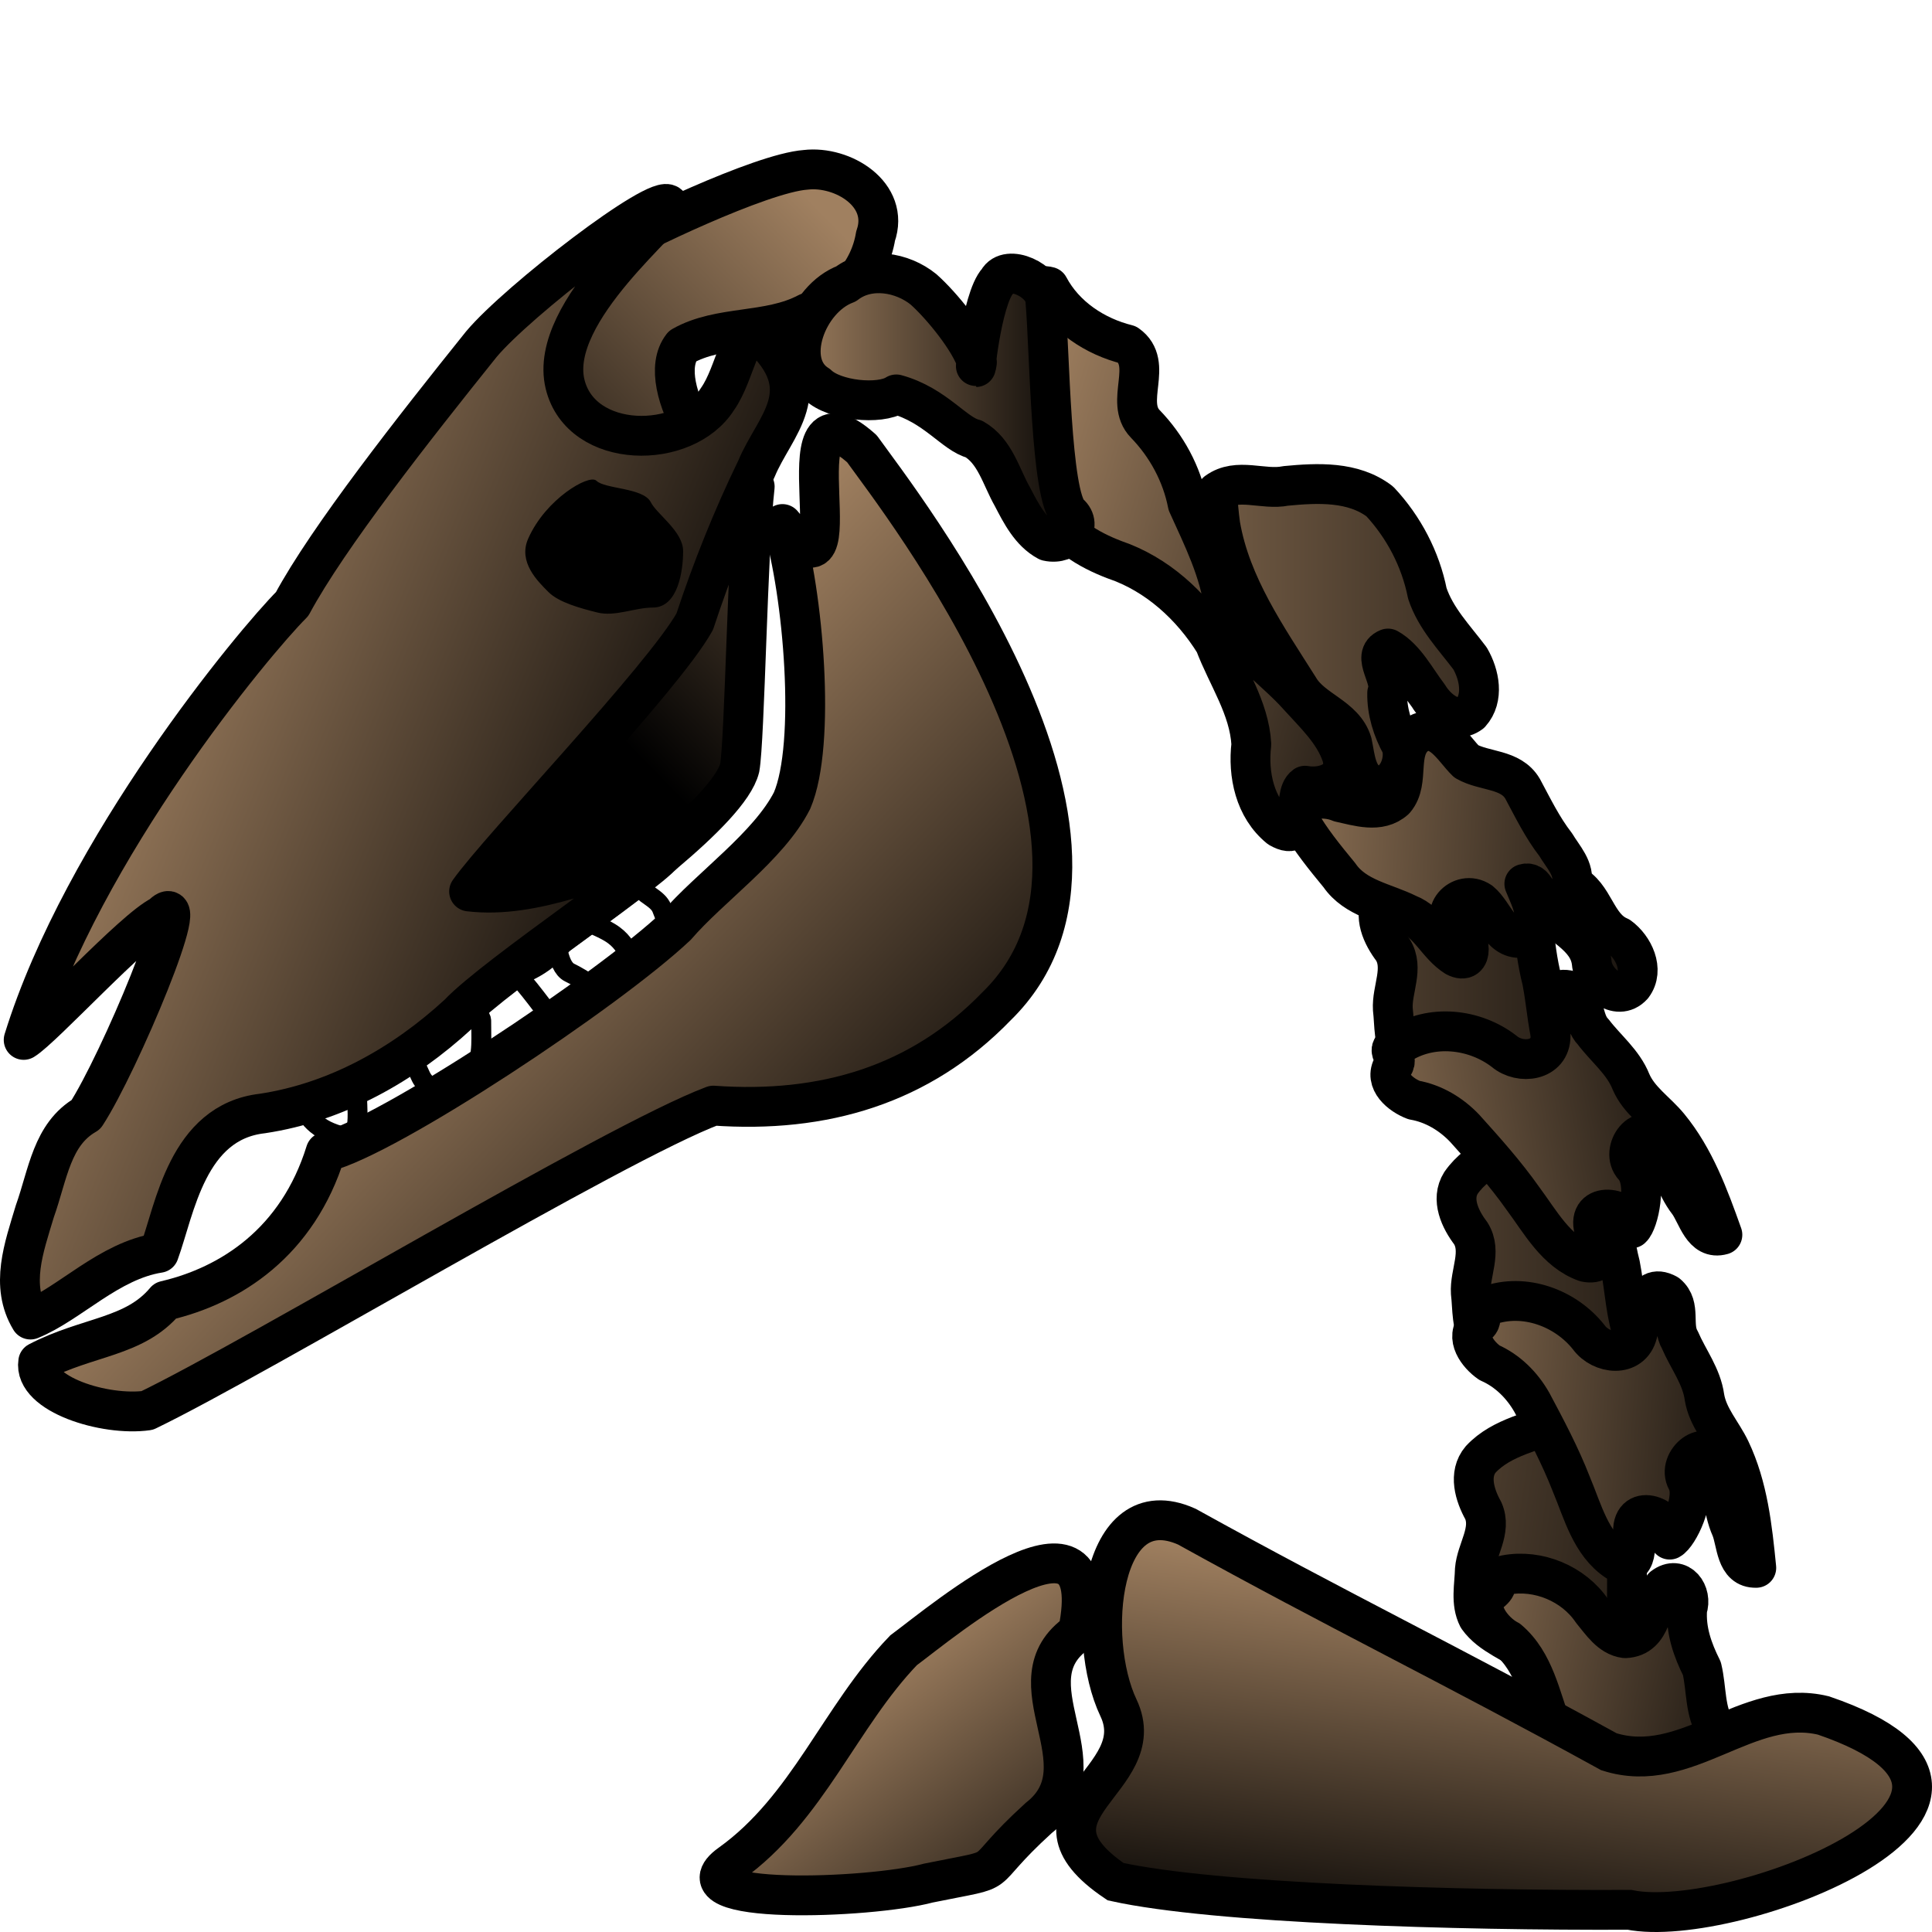 <?xml version="1.0" encoding="UTF-8" standalone="no"?>
<!-- Created with Inkscape (http://www.inkscape.org/) -->
<svg
   xmlns:dc="http://purl.org/dc/elements/1.1/"
   xmlns:cc="http://creativecommons.org/ns#"
   xmlns:rdf="http://www.w3.org/1999/02/22-rdf-syntax-ns#"
   xmlns:svg="http://www.w3.org/2000/svg"
   xmlns="http://www.w3.org/2000/svg"
   xmlns:xlink="http://www.w3.org/1999/xlink"
   xmlns:sodipodi="http://sodipodi.sourceforge.net/DTD/sodipodi-0.dtd"
   xmlns:inkscape="http://www.inkscape.org/namespaces/inkscape"
   width="100"
   height="100"
   id="svg36220"
   sodipodi:version="0.32"
   inkscape:version="0.46"
   version="1.0"
   inkscape:export-filename="/home/maurizio/out/bn.png"
   inkscape:export-xdpi="90"
   inkscape:export-ydpi="90"
   sodipodi:docbase="/home/maurizio/out"
   sodipodi:docname="bn.svg"
   inkscape:output_extension="org.inkscape.output.svg.inkscape">
  <defs
     id="defs36222">
    <inkscape:perspective
       sodipodi:type="inkscape:persp3d"
       inkscape:vp_x="0 : 437.5 : 1"
       inkscape:vp_y="0 : 1000 : 0"
       inkscape:vp_z="875 : 437.5 : 1"
       inkscape:persp3d-origin="437.5 : 291.66667 : 1"
       id="perspective3494" />
    <linearGradient
       id="linearGradient4060">
      <stop
         style="stop-color:#a08060;stop-opacity:1"
         offset="0"
         id="stop4062" />
      <stop
         style="stop-color:#000000;stop-opacity:1;"
         offset="1"
         id="stop4064" />
    </linearGradient>
    <linearGradient
       inkscape:collect="always"
       xlink:href="#linearGradient4060"
       id="linearGradient4264"
       gradientUnits="userSpaceOnUse"
       gradientTransform="matrix(0.247,3.5413438e-2,-3.5413438e-2,0.247,-41.878,-56.131)"
       x1="462.731"
       y1="428.602"
       x2="618.629"
       y2="428.602" />
    <linearGradient
       inkscape:collect="always"
       xlink:href="#linearGradient4060"
       id="linearGradient4266"
       gradientUnits="userSpaceOnUse"
       gradientTransform="matrix(0.232,9.2004743e-2,-9.2004743e-2,0.232,-4.781,-81.421)"
       x1="522.393"
       y1="485.502"
       x2="618.629"
       y2="469.007" />
    <linearGradient
       inkscape:collect="always"
       xlink:href="#linearGradient4060"
       id="linearGradient4268"
       gradientUnits="userSpaceOnUse"
       gradientTransform="matrix(0.25,0,0,0.25,-64.403,-66.991)"
       x1="419.677"
       y1="352.289"
       x2="483.556"
       y2="352.289" />
    <linearGradient
       inkscape:collect="always"
       xlink:href="#linearGradient4060"
       id="linearGradient4274"
       gradientUnits="userSpaceOnUse"
       gradientTransform="matrix(0.25,0,0,0.25,-64.403,-66.991)"
       x1="462.731"
       y1="428.602"
       x2="618.629"
       y2="428.602" />
    <linearGradient
       inkscape:collect="always"
       xlink:href="#linearGradient4060"
       id="linearGradient4278"
       gradientUnits="userSpaceOnUse"
       gradientTransform="matrix(0.25,0,0,0.25,-64.403,-66.991)"
       x1="456.654"
       y1="391.59"
       x2="566.701"
       y2="425.288" />
    <linearGradient
       inkscape:collect="always"
       xlink:href="#linearGradient4060"
       id="linearGradient4280"
       gradientUnits="userSpaceOnUse"
       gradientTransform="matrix(0.25,0,0,0.25,-63.115,-66.991)"
       x1="280.678"
       y1="392.552"
       x2="406.052"
       y2="444.041" />
    <linearGradient
       inkscape:collect="always"
       xlink:href="#linearGradient4060"
       id="linearGradient4282"
       gradientUnits="userSpaceOnUse"
       gradientTransform="matrix(0.25,0,0,0.25,-63.115,-66.991)"
       x1="433.814"
       y1="323.272"
       x2="357.967"
       y2="397.283" />
    <linearGradient
       inkscape:collect="always"
       xlink:href="#linearGradient4060"
       id="linearGradient4284"
       gradientUnits="userSpaceOnUse"
       gradientTransform="matrix(0.25,0,0,0.25,-63.115,-66.991)"
       x1="377.708"
       y1="413.549"
       x2="474.781"
       y2="505.357" />
    <linearGradient
       inkscape:collect="always"
       xlink:href="#linearGradient4060"
       id="linearGradient4288"
       gradientUnits="userSpaceOnUse"
       gradientTransform="matrix(0.25,0,0,0.25,-60.367,-52.309)"
       x1="462.731"
       y1="428.602"
       x2="618.629"
       y2="428.602" />
    <linearGradient
       inkscape:collect="always"
       xlink:href="#linearGradient4060"
       id="linearGradient2242"
       x1="354.363"
       y1="724.971"
       x2="456.546"
       y2="864.273"
       gradientUnits="userSpaceOnUse"
       gradientTransform="matrix(0.118,0,0,0.118,4.319,-0.556)" />
    <linearGradient
       inkscape:collect="always"
       xlink:href="#linearGradient4060"
       id="linearGradient2244"
       x1="794.93"
       y1="722.533"
       x2="770.783"
       y2="895.888"
       gradientUnits="userSpaceOnUse"
       gradientTransform="matrix(0.118,0,0,0.118,1.354,-0.848)" />
    <linearGradient
       inkscape:collect="always"
       xlink:href="#linearGradient4060"
       id="linearGradient3120"
       gradientUnits="userSpaceOnUse"
       gradientTransform="matrix(0.25,0,0,0.25,-64.403,-66.991)"
       x1="462.731"
       y1="428.602"
       x2="618.629"
       y2="428.602" />
    <linearGradient
       inkscape:collect="always"
       xlink:href="#linearGradient4060"
       id="linearGradient3126"
       gradientUnits="userSpaceOnUse"
       gradientTransform="matrix(0.25,0,0,0.25,-64.403,-66.991)"
       x1="511.897"
       y1="446.661"
       x2="612"
       y2="452.357" />
    <linearGradient
       inkscape:collect="always"
       xlink:href="#linearGradient4060"
       id="linearGradient3132"
       gradientUnits="userSpaceOnUse"
       gradientTransform="matrix(0.25,0,0,0.25,-64.403,-66.991)"
       x1="522.393"
       y1="485.502"
       x2="618.629"
       y2="469.007" />
    <linearGradient
       inkscape:collect="always"
       xlink:href="#linearGradient4060"
       id="linearGradient3138"
       gradientUnits="userSpaceOnUse"
       gradientTransform="matrix(0.242,6.0238459e-2,-6.0238459e-2,0.242,-26.555,-82.915)"
       x1="522.393"
       y1="485.502"
       x2="618.629"
       y2="469.007" />
  </defs>
  <sodipodi:namedview
     id="base"
     pagecolor="#ffffff"
     bordercolor="#666666"
     borderopacity="1.0"
     inkscape:pageopacity="0.0"
     inkscape:pageshadow="2"
     inkscape:zoom="0.31"
     inkscape:cx="-118.95161"
     inkscape:cy="267.51443"
     inkscape:current-layer="layer1"
     inkscape:document-units="px"
     inkscape:window-width="1068"
     inkscape:window-height="824"
     inkscape:window-x="135"
     inkscape:window-y="127"
     showgrid="false" />
  <g
     id="layer1"
     inkscape:label="Layer 1"
     inkscape:groupmode="layer">
    <path
       style="fill:none;fill-opacity:0.75;fill-rule:evenodd;stroke:#000000;stroke-width:1.03;stroke-linecap:round;stroke-linejoin:round;stroke-miterlimit:4;stroke-dasharray:none;stroke-opacity:1"
       d="M 15.351,56.778 C 15.981,57.86 16.289,58.467 17.843,58.855 C 18.751,59.082 18.467,57.369 18.467,56.362 C 18.467,54.787 18.829,54.623 19.921,54.077 C 20.972,53.551 21.57,55.299 21.791,55.739 C 22.314,56.785 23.732,56.291 24.284,55.739 C 25.03,54.992 24.907,54.076 24.907,52.83 C 24.907,52.431 23.868,52.011 23.868,50.753 C 23.868,50.444 26.3,50.545 26.776,50.545 C 26.954,50.545 28.551,52.735 28.646,52.83 C 29.459,53.643 30.535,53.208 30.931,52.415 C 31.454,51.369 30.17,50.684 29.477,50.337 C 28.796,49.997 28.78,48.379 28.646,47.845 C 28.409,46.894 30.715,47.756 31.555,48.26 C 32.816,49.017 32.204,49.916 33.84,49.507 C 35.105,49.19 34.584,47.835 34.255,47.014 C 34.037,46.468 33.272,46.293 33.009,45.767"
       id="path2701" />
    <path
       style="fill:url(#linearGradient2242);fill-opacity:1;fill-rule:evenodd;stroke:#000000;stroke-width:2.061;stroke-linecap:butt;stroke-linejoin:miter;stroke-miterlimit:4;stroke-dasharray:none;stroke-opacity:1"
       d="M 55.79,84.495 C 52.121,87.015 57.266,91.347 53.76,94.102 C 50.207,97.337 52.482,96.566 48.056,97.467 C 44.994,98.287 34.759,98.642 37.802,96.472 C 41.836,93.585 43.452,88.865 46.767,85.419 C 48.801,83.913 57.392,76.666 55.79,84.495 z"
       id="path1343"
       sodipodi:nodetypes="cccccc" />
    <path
       style="fill:url(#linearGradient4264);fill-opacity:1;fill-rule:evenodd;stroke:#000000;stroke-width:2.061;stroke-linecap:round;stroke-linejoin:round;stroke-miterlimit:4;stroke-dasharray:none;stroke-opacity:1"
       d="M 76.338,81.245 C 76.42,80.219 77.233,79.225 76.773,78.186 C 76.334,77.402 75.99,76.3 76.645,75.533 C 77.749,74.35 79.433,74.125 80.836,73.459 C 81.623,73.172 82.42,72.906 83.228,72.682 C 84.159,72.906 84.471,74.006 84.355,74.851 C 84.275,76.865 83.978,78.883 84.195,80.897 C 84.262,82.203 84.105,83.523 84.385,84.814 C 84.503,85.522 84.629,86.315 84.153,86.93 C 83.633,87.758 82.529,88.137 81.624,87.737 C 80.585,87.403 80.046,86.384 79.253,85.722 C 78.37,85.014 77.174,84.669 76.5,83.724 C 76.108,82.953 76.32,82.067 76.338,81.245 z"
       id="path4260" />
    <path
       style="fill:url(#linearGradient4266);fill-opacity:1;fill-rule:evenodd;stroke:#000000;stroke-width:2.061;stroke-linecap:round;stroke-linejoin:round;stroke-miterlimit:4;stroke-dasharray:none;stroke-opacity:1"
       d="M 77.147,82.416 C 78.074,81.682 76.261,81.836 77.936,81.52 C 79.612,81.204 81.451,81.967 82.405,83.384 C 82.87,83.94 83.344,84.695 84.116,84.793 C 85.572,84.73 85.433,82.973 86.086,82.142 C 86.925,81.507 87.611,82.481 87.329,83.283 C 87.245,84.383 87.609,85.405 88.088,86.36 C 88.346,87.42 88.221,88.59 88.84,89.543 C 89.923,91.81 89.858,94.382 89.773,96.832 C 88.728,97.028 89.068,95.325 88.696,94.684 C 88.471,93.369 88.658,91.98 88.267,90.702 C 87.498,89.755 86.409,91.204 86.96,92.009 C 86.872,93.098 86.239,94.223 85.507,94.956 C 85.527,94.224 85.232,93.182 84.269,93.359 C 82.988,93.698 84.35,95.261 83.295,95.722 C 82.352,95.801 81.943,94.583 81.573,93.886 C 81.028,92.443 80.892,90.884 80.331,89.443 C 79.74,87.864 79.423,86.028 78.076,84.885 C 77.27,84.477 76.219,83.149 77.147,82.416 z"
       id="path4262"
       sodipodi:nodetypes="ccccccccccccccccccc" />
    <path
       id="path4241"
       d="M 76.129,66.923 C 76.064,65.896 76.728,64.797 76.125,63.833 C 75.58,63.119 75.082,62.077 75.622,61.225 C 76.547,59.897 78.182,59.436 79.477,58.578 C 80.216,58.182 80.966,57.806 81.735,57.47 C 82.688,57.559 83.153,58.604 83.158,59.457 C 83.364,61.462 83.356,63.501 83.857,65.464 C 84.108,66.748 84.139,68.077 84.6,69.315 C 84.817,69.999 85.054,70.767 84.67,71.443 C 84.272,72.335 83.234,72.867 82.281,72.599 C 81.205,72.416 80.527,71.484 79.648,70.942 C 78.674,70.366 77.441,70.194 76.64,69.354 C 76.143,68.646 76.227,67.739 76.129,66.923 z"
       style="fill:url(#linearGradient4288);fill-opacity:1;fill-rule:evenodd;stroke:#000000;stroke-width:2.061;stroke-linecap:round;stroke-linejoin:round;stroke-miterlimit:4;stroke-dasharray:none;stroke-opacity:1" />
    <path
       style="fill:url(#linearGradient3138);fill-opacity:1;fill-rule:evenodd;stroke:#000000;stroke-width:2.061;stroke-linecap:round;stroke-linejoin:round;stroke-miterlimit:4;stroke-dasharray:none;stroke-opacity:1"
       d="M 76.47,68.545 C 76.94,68.237 76.127,67.527 77.036,67.579 C 78.895,66.906 81.035,67.698 82.233,69.215 C 82.871,70.097 84.441,70.286 84.757,69.018 C 84.996,68.248 85.032,66.289 86.297,66.983 C 87.034,67.6 86.502,68.605 86.953,69.359 C 87.378,70.351 88.075,71.229 88.224,72.328 C 88.396,73.365 89.129,74.128 89.565,75.044 C 90.472,76.949 90.699,79.077 90.905,81.151 C 89.834,81.188 89.897,79.839 89.605,79.117 C 89.123,78.043 89.193,76.801 88.766,75.7 C 88.425,74.3 86.746,75.617 87.311,76.637 C 87.813,77.57 86.854,79.466 86.423,79.691 C 86.557,78.601 84.62,77.751 84.528,79.143 C 84.695,79.82 84.824,81.352 83.683,80.809 C 82.339,79.91 81.926,78.236 81.333,76.824 C 80.764,75.362 80.028,73.972 79.291,72.59 C 78.787,71.701 78.035,70.949 77.095,70.535 C 76.498,70.122 75.802,69.213 76.47,68.545 z"
       id="path4243" />
    <path
       style="fill:url(#linearGradient4284);fill-opacity:1;fill-rule:evenodd;stroke:#000000;stroke-width:2.061;stroke-linecap:round;stroke-linejoin:round;stroke-miterlimit:4;stroke-dasharray:none;stroke-opacity:1"
       d="M 44.614,23.228 C 46.54,25.921 60.359,43.538 51.573,52.092 C 47.637,56.159 42.624,57.636 36.922,57.226 C 31.83,59.132 13.37,70.232 7.619,73.007 C 5.434,73.313 1.72,72.164 1.977,70.494 C 4.556,69.151 6.958,69.237 8.557,67.324 C 11.954,66.534 15.409,64.287 16.854,59.627 C 20.069,58.836 31.438,51.302 35.017,47.923 C 36.732,45.926 39.794,43.809 40.997,41.439 C 42.255,38.514 41.578,30.662 40.499,27.123 C 44.721,32.32 40.002,19.12 44.614,23.228 z"
       id="path1404"
       sodipodi:nodetypes="ccccccccccc" />
    <path
       style="fill:url(#linearGradient4282);fill-opacity:1;fill-rule:evenodd;stroke:#000000;stroke-width:2.061;stroke-linecap:round;stroke-linejoin:round;stroke-miterlimit:4;stroke-dasharray:none;stroke-opacity:1"
       d="M 41.702,8.79 C 43.615,8.565 46.08,10.065 45.32,12.221 C 45.014,14.09 43.62,15.681 41.796,16.195 C 39.78,17.267 37.266,16.815 35.315,17.921 C 33.721,19.966 37.458,25.349 39.064,25.19 C 38.702,28.289 38.546,38.346 38.287,39.745 C 37.754,41.938 31.541,46.47 28.791,48.43 C 27.298,50.426 24.254,50.976 22.82,48.599 C 21.341,46.971 23.326,34.191 24.821,30.169 C 25.644,27.885 28.969,15.616 31.751,12.815 C 32.705,12.177 39.388,8.954 41.702,8.79 z"
       id="path3182"
       sodipodi:nodetypes="ccccccccccc" />
    <path
       style="fill:url(#linearGradient4280);fill-opacity:1;fill-rule:evenodd;stroke:#000000;stroke-width:2.061;stroke-linecap:round;stroke-linejoin:round;stroke-miterlimit:4;stroke-dasharray:none;stroke-opacity:1"
       d="M 34.618,10.608 C 34.105,9.944 26.796,15.568 24.912,17.819 C 21.453,22.13 16.963,27.832 15.122,31.263 C 13.133,33.251 4.295,43.899 1.225,53.826 C 2.219,53.226 6.911,48.082 8.361,47.385 C 10.165,45.54 6.15,55.085 4.449,57.69 C 2.68,58.705 2.486,60.778 1.803,62.695 C 1.24,64.575 0.509,66.534 1.576,68.3 C 3.615,67.473 5.629,65.258 8.228,64.849 C 9.056,62.584 9.686,58.081 13.576,57.635 C 17.417,57.058 20.891,55.101 23.725,52.491 C 25.684,50.41 34.531,44.573 34.437,43.996 C 31.208,44.772 27.702,46.55 24.28,46.143 C 25.888,43.876 34.342,35.081 35.959,32.176 C 36.849,29.478 37.908,26.83 39.152,24.267 C 40.081,22.013 42.439,20.206 39.303,17.332 C 38.289,16.813 38.091,19.305 37.138,20.653 C 35.46,23.32 30.081,23.29 29.249,19.889 C 28.316,16.07 34.957,11.049 34.618,10.608 z"
       id="path2295"
       sodipodi:nodetypes="ccccccccccccccccccs" />
    <path
       style="fill:url(#linearGradient4278);fill-opacity:1;fill-rule:evenodd;stroke:#000000;stroke-width:2.061;stroke-linecap:round;stroke-linejoin:round;stroke-miterlimit:4;stroke-dasharray:none;stroke-opacity:1"
       d="M 54.289,14.84 C 55.106,16.384 56.678,17.42 58.348,17.834 C 59.761,18.829 58.164,20.796 59.282,21.943 C 60.388,23.085 61.171,24.531 61.474,26.089 C 62.258,27.822 63.131,29.556 63.369,31.469 C 64.005,33.441 65.898,34.552 67.212,36.038 C 68.052,36.968 69.038,37.881 69.446,39.09 C 69.84,40.375 68.546,40.845 67.55,40.668 C 66.817,41.181 67.707,43.7 66.221,42.852 C 64.947,41.814 64.584,40.085 64.769,38.525 C 64.663,36.628 63.526,35.019 62.873,33.29 C 61.671,31.35 59.878,29.714 57.695,28.973 C 56.312,28.446 54.942,27.635 54.281,26.248 C 53.31,24.826 52.445,23.263 52.359,21.502 C 52.03,19.287 52.12,16.814 53.56,14.981 C 53.753,14.801 54.044,14.77 54.289,14.84 z"
       id="path4100" />
    <path
       style="fill:url(#linearGradient3120);fill-opacity:1;fill-rule:evenodd;stroke:#000000;stroke-width:2.061;stroke-linecap:round;stroke-linejoin:round;stroke-miterlimit:4;stroke-dasharray:none;stroke-opacity:1"
       d="M 62.984,25.467 C 64.047,24.69 65.378,25.392 66.555,25.15 C 68.193,24.994 70.039,24.898 71.42,25.956 C 72.654,27.277 73.524,28.935 73.877,30.709 C 74.307,32.011 75.285,33.009 76.089,34.079 C 76.575,34.916 76.819,36.133 76.115,36.916 C 75.306,37.513 74.355,36.715 73.935,36.015 C 73.296,35.184 72.743,34.07 71.843,33.568 C 70.93,33.935 72.127,35.125 71.8,35.87 C 71.783,36.819 72.076,37.753 72.532,38.578 C 72.818,39.476 72.201,40.875 71.109,40.635 C 70.19,40.34 70.154,39.241 69.983,38.449 C 69.579,37.091 67.918,36.775 67.238,35.608 C 65.574,32.971 63.7,30.305 63.161,27.17 C 63.08,26.604 63.044,26.034 62.984,25.467 z"
       id="path4102" />
    <path
       style="fill:url(#linearGradient4274);fill-opacity:1;fill-rule:evenodd;stroke:#000000;stroke-width:2.061;stroke-linecap:round;stroke-linejoin:round;stroke-miterlimit:4;stroke-dasharray:none;stroke-opacity:1"
       d="M 72.093,52.241 C 72.028,51.214 72.692,50.115 72.089,49.151 C 71.544,48.437 71.047,47.395 71.587,46.543 C 72.512,45.215 74.147,44.755 75.441,43.896 C 76.18,43.5 76.931,43.124 77.699,42.788 C 78.652,42.877 79.118,43.922 79.122,44.775 C 79.328,46.78 79.32,48.82 79.821,50.782 C 80.072,52.066 80.104,53.395 80.564,54.633 C 80.781,55.317 81.018,56.085 80.635,56.761 C 80.237,57.654 79.198,58.185 78.246,57.918 C 77.17,57.734 76.492,56.802 75.613,56.26 C 74.639,55.684 73.406,55.512 72.604,54.672 C 72.107,53.965 72.191,53.057 72.093,52.241 z"
       id="path4106" />
    <path
       style="fill:url(#linearGradient3132);fill-opacity:1;fill-rule:evenodd;stroke:#000000;stroke-width:2.061;stroke-linecap:round;stroke-linejoin:round;stroke-miterlimit:4;stroke-dasharray:none;stroke-opacity:1"
       d="M 72.103,55.159 C 72.484,54.746 71.525,54.253 72.419,54.085 C 74.061,52.984 76.329,53.236 77.857,54.419 C 78.688,55.122 80.258,54.927 80.259,53.62 C 80.305,52.815 79.868,50.905 81.263,51.274 C 82.127,51.695 81.853,52.798 82.472,53.421 C 83.124,54.281 84.012,54.965 84.421,55.996 C 84.838,56.961 85.734,57.525 86.378,58.308 C 87.718,59.938 88.451,61.949 89.151,63.912 C 88.12,64.206 87.856,62.882 87.399,62.252 C 86.673,61.326 86.441,60.104 85.76,59.138 C 85.093,57.861 83.78,59.544 84.575,60.398 C 85.287,61.182 84.813,63.254 84.45,63.576 C 84.316,62.486 82.232,62.128 82.478,63.501 C 82.803,64.118 83.298,65.573 82.06,65.322 C 80.539,64.774 79.734,63.248 78.818,62.021 C 77.913,60.739 76.864,59.568 75.816,58.404 C 75.112,57.663 74.2,57.115 73.189,56.939 C 72.509,56.682 71.615,55.968 72.103,55.159 z"
       id="path4108" />
    <path
       style="fill:url(#linearGradient3126);fill-opacity:1;fill-rule:evenodd;stroke:#000000;stroke-width:2.061;stroke-linecap:round;stroke-linejoin:round;stroke-miterlimit:4;stroke-dasharray:none;stroke-opacity:1"
       d="M 81.34,45.755 C 82.525,46.31 82.583,47.966 83.809,48.481 C 84.551,49.019 85.124,50.196 84.503,51.019 C 83.702,51.897 82.458,50.776 82.39,49.844 C 82.233,48.383 80.612,47.901 79.856,46.825 C 79.58,46.474 79.483,45.574 78.899,45.746 C 79.234,46.572 79.903,47.8 78.976,48.5 C 77.715,48.839 77.369,47.272 76.621,46.667 C 75.608,45.976 74.335,47.368 75.484,48.148 C 76.146,48.457 76.311,50.025 75.34,49.517 C 74.394,48.922 73.962,47.733 72.876,47.313 C 71.664,46.71 70.147,46.499 69.328,45.302 C 68.581,44.394 67.828,43.476 67.25,42.451 C 67.004,41.23 68.562,41.179 69.353,41.523 C 70.27,41.72 71.407,42.108 72.197,41.391 C 73.019,40.431 72.232,38.839 73.319,38.025 C 74.488,37.321 75.217,38.752 75.897,39.411 C 76.835,39.95 78.195,39.778 78.81,40.827 C 79.342,41.816 79.832,42.833 80.527,43.725 C 80.888,44.34 81.536,44.984 81.34,45.755 z"
       id="path4104" />
    <path
       style="fill:url(#linearGradient4268);fill-opacity:1;fill-rule:evenodd;stroke:#000000;stroke-width:2.061;stroke-linecap:round;stroke-linejoin:round;stroke-miterlimit:4;stroke-dasharray:none;stroke-opacity:1"
       d="M 47.802,14.978 C 46.703,14.085 44.967,13.786 43.789,14.696 C 41.745,15.452 40.51,18.798 42.331,19.92 C 43.18,20.739 45.53,20.973 46.392,20.414 C 48.409,20.967 49.41,22.486 50.405,22.719 C 51.509,23.348 51.814,24.681 52.405,25.715 C 52.852,26.575 53.338,27.536 54.22,28.009 C 55.264,28.246 56.078,27.2 55.34,26.57 C 54.38,25.685 54.334,18.154 54.109,15.561 C 54.065,14.522 52.138,13.628 51.653,14.533 C 50.785,15.443 50.346,20.11 50.566,18.756 C 50.218,17.622 48.732,15.803 47.802,14.978 z"
       id="path4084"
       sodipodi:nodetypes="cccccccccccc" />
    <path
       style="fill:url(#linearGradient2244);fill-opacity:1;fill-rule:evenodd;stroke:#000000;stroke-width:2.061;stroke-linecap:butt;stroke-linejoin:miter;stroke-miterlimit:4;stroke-dasharray:none;stroke-opacity:1"
       d="M 83.278,90.67 C 74.966,86.098 69.255,83.354 61.428,79.018 C 56.885,76.99 56.195,84.827 57.89,88.393 C 59.693,92.187 52.285,93.712 57.744,97.396 C 62.908,98.529 75.378,98.891 84.339,98.852 C 89.737,99.947 107.165,93.165 94.385,88.794 C 90.429,87.836 87.296,91.948 83.278,90.67 z"
       id="path1341"
       sodipodi:nodetypes="ccscccc" />
    <path
       style="fill:#000000;fill-opacity:1;fill-rule:evenodd;stroke:#000000;stroke-width:0.129px;stroke-linecap:butt;stroke-linejoin:miter;stroke-opacity:1"
       d="M 27.4,27.901 C 26.877,29.078 27.883,30.046 28.438,30.602 C 28.961,31.125 30.079,31.427 30.931,31.64 C 31.837,31.867 32.851,31.383 33.79,31.383 C 35.024,31.383 35.294,29.562 35.294,28.524 C 35.294,27.537 33.943,26.652 33.632,26.031 C 33.266,25.299 31.278,25.381 30.832,24.934 C 30.518,24.621 28.317,25.838 27.4,27.901 z"
       id="path2699"
       sodipodi:nodetypes="csssssss" />
  </g>
</svg>
